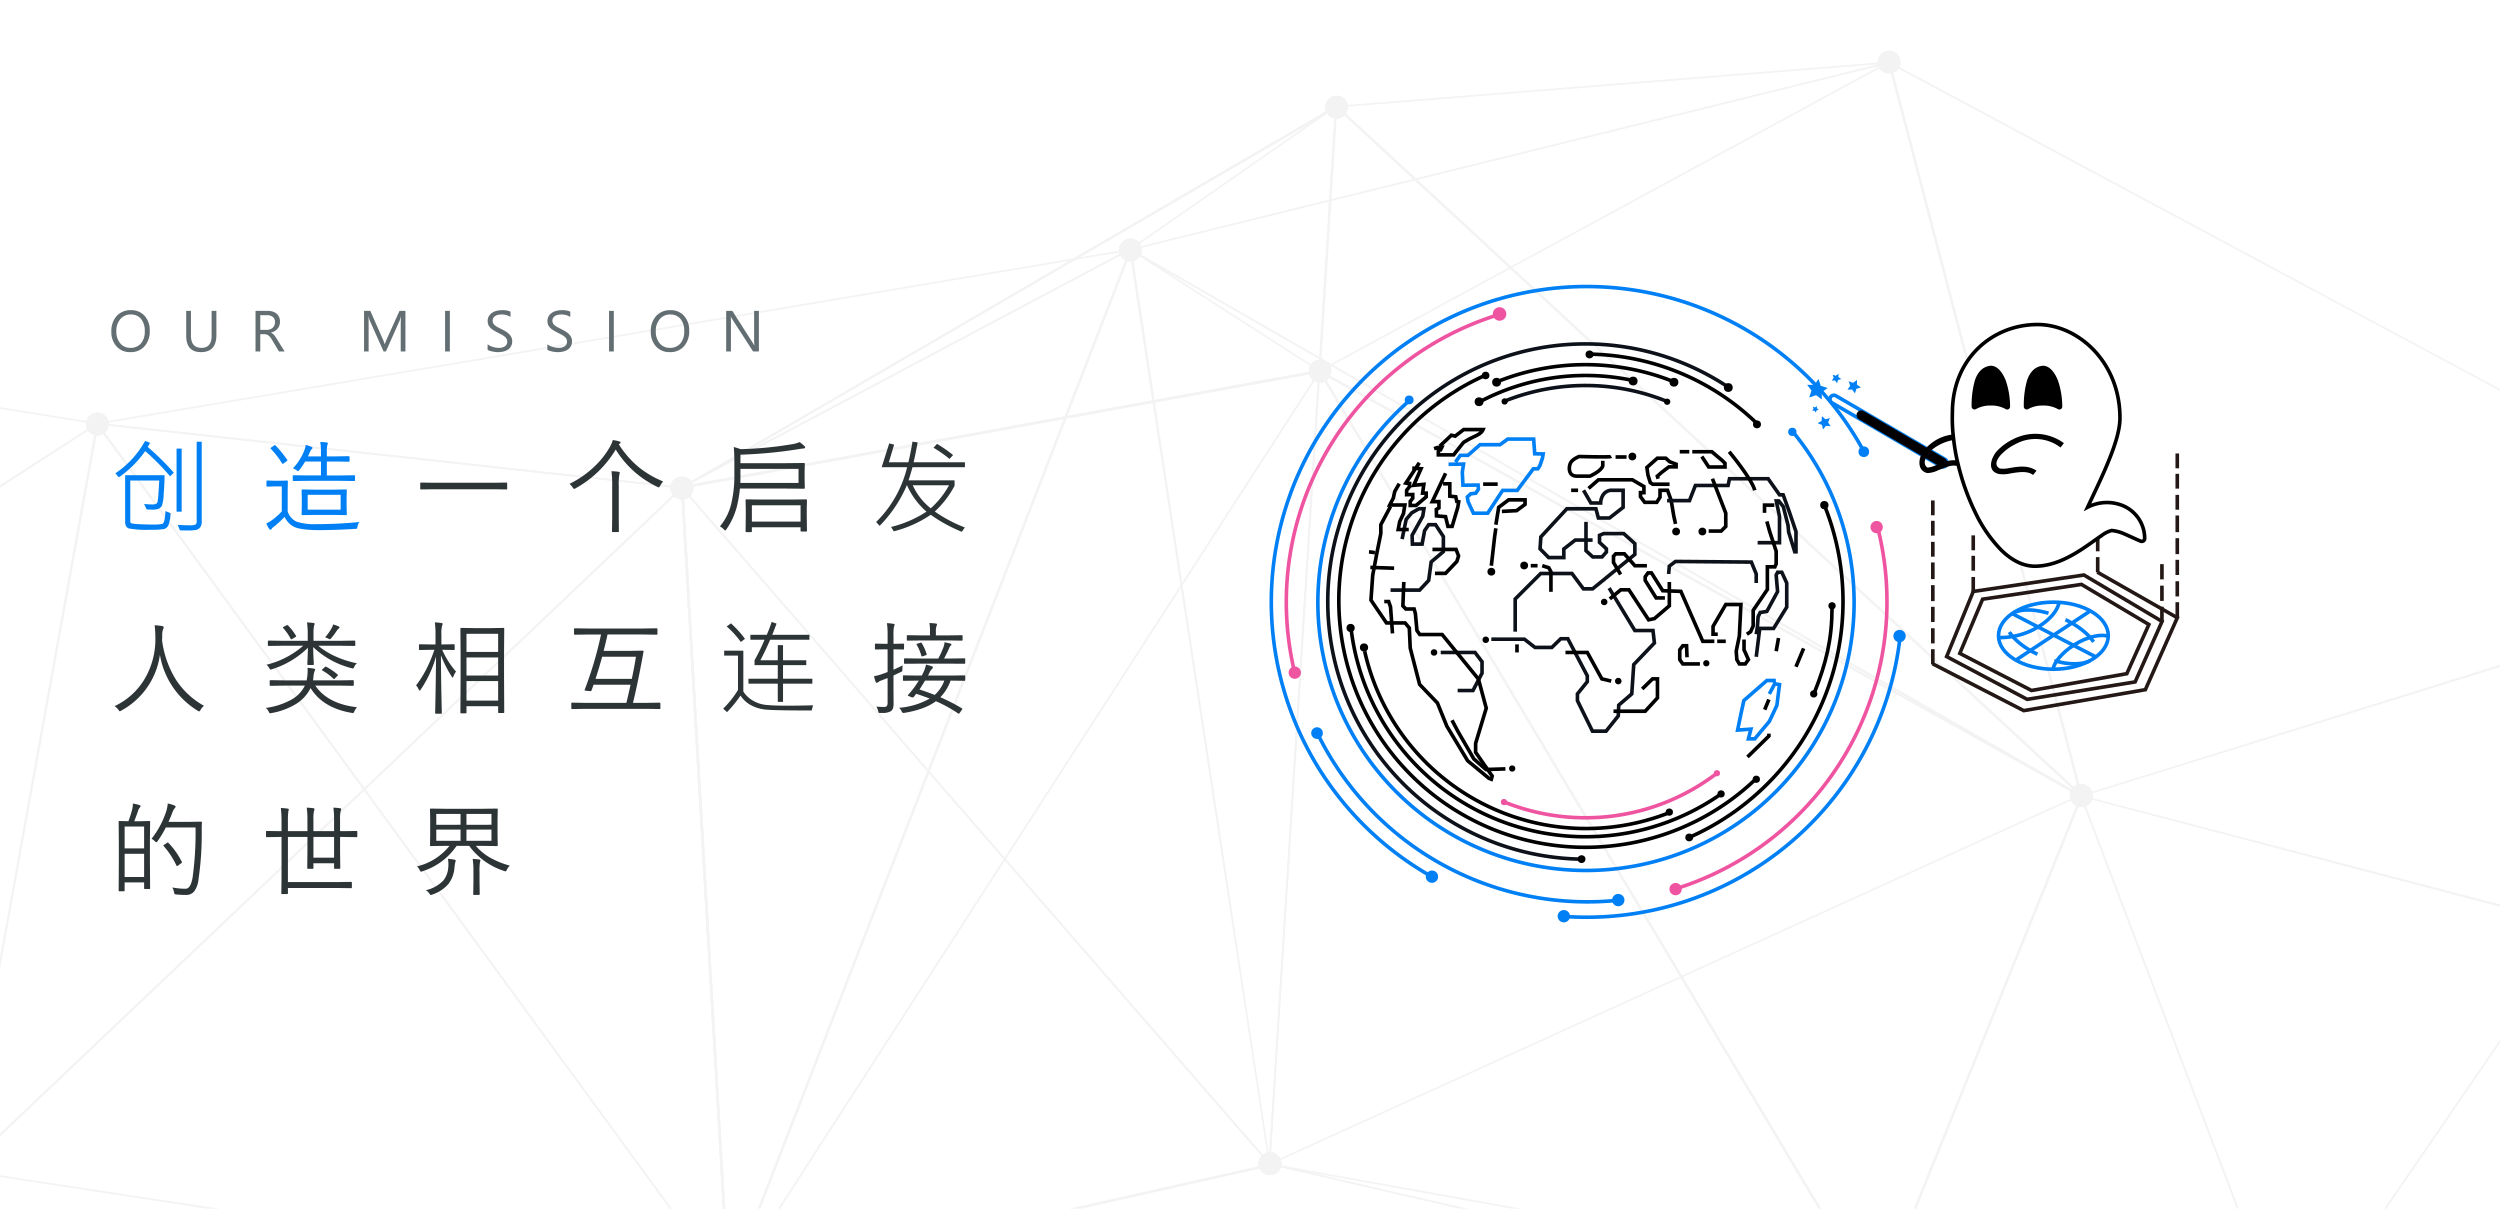 <svg xmlns="http://www.w3.org/2000/svg" xmlns:xlink="http://www.w3.org/1999/xlink" width="690" height="334" viewBox="0 0 690 334"><defs><style>.a,.l{fill:#fff;}.b{clip-path:url(#a);}.c{opacity:0.05;}.d,.e,.f,.g,.h,.k{fill:none;}.d{stroke:#231815;}.d,.e,.f,.g,.h,.k,.l{stroke-miterlimit:10;}.e,.k{stroke:#0080f4;}.f{stroke:#ef54a1;}.g,.l{stroke:#000;}.h{stroke:#0c111a;}.i{fill:#0080f4;}.j{fill:#ef54a1;}.k{stroke-dasharray:10 5;}.m{fill:#2d3436;}.n{fill:#636e72;}</style><clipPath id="a"><rect class="a" width="690" height="333.626"/></clipPath></defs><g transform="translate(9.315 -160)"><g transform="translate(-20 52)"><rect class="a" width="690" height="334" transform="translate(10.685 108)"/><g class="b" transform="translate(10.685 108)"><g class="c" transform="translate(0 14.027)"><g transform="translate(0 2.932)"><g transform="translate(188.046 85.121)"><g transform="translate(0 0)"><rect width="179.014" height="0.717" transform="translate(0 32.115) rotate(-10.335)"/></g><g transform="translate(0 0)"><rect width="179.014" height="0.717" transform="translate(0 32.115) rotate(-10.335)"/></g></g><g transform="translate(188.097 12.249)"><g transform="translate(175.949 0.139)"><rect width="73.135" height="0.478" transform="matrix(0.063, -0.998, 0.998, 0.063, 0, 72.989)"/></g><g transform="translate(0)"><path d="M62.839,164.94l-.239-.478L243.049,59.3l.478.478Z" transform="translate(-62.6 -59.3)"/></g><g transform="translate(0)"><path d="M62.839,164.94l-.239-.478L243.049,59.3l.478.478Z" transform="translate(-62.6 -59.3)"/></g></g><g transform="translate(187.982 12.195)"><g transform="translate(123.883 0)"><rect width="69.072" height="0.478" transform="translate(0 39.433) rotate(-34.814)"/></g><g transform="translate(124.037 39.594)"><rect width="0.478" height="61.902" transform="matrix(0.54, -0.841, 0.841, 0.54, 0, 0.402)"/></g><g transform="translate(0 39.393)"><rect width="140.296" height="0.478" transform="translate(0 65.799) rotate(-27.969)"/></g><g transform="translate(0 39.393)"><rect width="140.296" height="0.478" transform="translate(0 65.799) rotate(-27.969)"/></g></g><g transform="translate(0 117.411)"><path d="M-16.1,282.553,172.236,103.778,172,103.3-16.1,281.836Z" transform="translate(16.1 -103.3)"/><path d="M-16.1,282.553,172.236,103.778,172,103.3-16.1,281.836Z" transform="translate(16.1 -103.3)"/></g><g transform="translate(0 51.684)"><g transform="translate(0 48.279)"><path d="M-16.1,246.573,11.147,96H10.43L-16.1,243.227Z" transform="translate(16.1 -96)"/></g><g transform="translate(0 43.738)"><path d="M-16.1,94.1v.478l26.769,4.3.239-.478Z" transform="translate(16.1 -94.1)"/></g><g transform="translate(26.769)"><path d="M-4.661,124.318l-.239-.478L280.472,75.8v.478Z" transform="translate(4.9 -75.8)"/></g><g transform="translate(0 48.04)"><path d="M-16.1,113.825,10.908,96.378l-.239-.478L-16.1,113.108Z" transform="translate(16.1 -95.9)"/></g><g transform="translate(26.942 48.071)"><rect width="0.478" height="162.284" transform="translate(0 0.475) rotate(-83.754)"/></g><g transform="translate(26.942 48.071)"><rect width="0.478" height="162.284" transform="translate(0 0.475) rotate(-83.754)"/></g></g><g transform="translate(188.021 12.562)"><g transform="translate(123.641 39.361)"><path d="M152.78,328.289,114.3,75.9h.717l38.241,252.389Z" transform="translate(-114.3 -75.9)"/></g><g transform="translate(162.065 0)"><rect width="292.303" height="0.478" transform="translate(0 291.718) rotate(-86.406)"/></g><g transform="translate(162.13 73.051)"><rect width="219.167" height="0.478" transform="translate(0 218.729) rotate(-86.392)"/></g><g transform="translate(0 104.885)"><rect width="0.478" height="247.37" transform="matrix(0.755, -0.656, 0.656, 0.755, 0, 0.314)"/></g><g transform="translate(0 104.885)"><rect width="0.478" height="247.37" transform="matrix(0.755, -0.656, 0.656, 0.755, 0, 0.314)"/></g></g><g transform="translate(0 51.836)"><g transform="translate(200.885 252.46)"><rect width="153.202" height="0.717" transform="matrix(0.976, -0.219, 0.219, 0.976, 0, 33.49)"/></g><g transform="translate(26.53 47.888)"><path d="M169.234,334.666-5,96.378l.478-.478L169.712,334.427Z" transform="translate(5 -95.9)"/></g><g transform="translate(0 255.583)"><path d="M-16.1,182.8v.478l201,30.832v-.717Z" transform="translate(16.1 -182.8)"/></g><g transform="translate(200.768 0)"><rect width="307.121" height="0.717" transform="translate(0 286.39) rotate(-68.826)"/></g><g transform="translate(200.764 33.548)"><path d="M68.378,343.006l-.478-.239L231.14,89.9l.478.239Z" transform="translate(-67.9 -89.9)"/></g><g transform="translate(187.902 65.73)"><rect width="0.717" height="221.079" transform="matrix(0.998, -0.058, 0.058, 0.998, 0, 0.042)"/></g><g transform="translate(187.902 65.73)"><rect width="0.717" height="221.079" transform="matrix(0.998, -0.058, 0.058, 0.998, 0, 0.042)"/></g></g><g transform="translate(311.901 0)"><g transform="translate(209.368 0.059)"><path d="M426.425,174.419,202.239,54.2l-.239.478L426.425,174.9Z" transform="translate(-202 -54.2)"/></g><g transform="translate(0 0.059)"><path d="M114.639,106.3l-.239-.478L323.768,54.2l.239.478Z" transform="translate(-114.4 -54.2)"/></g><g transform="translate(56.883 0.059)"><path d="M138.2,66.867v-.478L290.685,54.2l.239.478Z" transform="translate(-138.2 -54.2)"/></g><g transform="translate(52.28)"><rect width="178.775" height="0.478" transform="matrix(0.879, -0.477, 0.477, 0.879, 0, 85.222)"/></g></g><g transform="translate(350.381 85.375)"><g transform="translate(0 218.698)"><path d="M298.042,220.6,130.5,181.878V181.4l167.542,38.48Z" transform="translate(-130.5 -181.4)"/></g><g transform="translate(13.589 0)"><rect width="0.717" height="299.951" transform="translate(0 0.368) rotate(-30.843)"/></g></g><g transform="translate(311.901 0.009)"><g transform="translate(205.735 202.679)"><rect width="151.051" height="0.717" transform="matrix(0.374, -0.927, 0.927, 0.374, 0, 140.07)"/></g><g transform="translate(209.142 0)"><rect width="0.717" height="209.368" transform="matrix(0.967, -0.253, 0.253, 0.967, 0, 0.182)"/></g><g transform="translate(262.427 149.189)"><path d="M395.566,116.6,224.2,169.9v.478l171.366-53.059Z" transform="translate(-224.2 -116.6)"/></g><g transform="translate(38.391 202.265)"><rect width="245.936" height="0.478" transform="translate(0 101.842) rotate(-24.463)"/></g><g transform="translate(0 51.675)"><path d="M376.588,227.09,114.4,76.278l.239-.478L377.066,226.612Z" transform="translate(-114.4 -75.8)"/></g><g transform="translate(56.711 12.149)"><rect width="0.717" height="280.113" transform="translate(0 0.526) rotate(-47.229)"/></g><g transform="translate(52.092 85.133)"><rect width="0.717" height="240.678" transform="translate(0 0.626) rotate(-60.849)"/></g></g><g transform="translate(574.328 202.496)"><path d="M395.566,183.594,224.2,138.9v.478l171.366,44.933Z" transform="translate(-224.2 -138.9)"/></g><g transform="translate(350.342 188.634)"><g transform="translate(281.586 129.301)"><path d="M362.066,187.2,248.3,223.768l.239.717,113.527-36.568Z" transform="translate(-248.3 -187.2)"/></g><g transform="translate(223.747 13.862)"><path d="M281.939,291.385,224.1,139.139l.478-.239,57.839,152.246Z" transform="translate(-224.1 -138.9)"/></g><g transform="translate(167.475 153.752)"><rect width="0.717" height="114.722" transform="translate(0 0.713) rotate(-83.996)"/></g><g transform="translate(281.586)"><path d="M362.066,133.1,248.3,299.208l.478.239L362.066,134.056Z" transform="translate(-248.3 -133.1)"/></g><g transform="translate(0 115.508)"><rect width="0.478" height="286.089" transform="translate(0 0.47) rotate(-79.81)"/></g></g></g><g transform="translate(23.777)"><path d="M65.3,108.247a3.1,3.1,0,1,1,2.151-3.824A3.175,3.175,0,0,1,65.3,108.247Z" transform="translate(99.98 15.442)"/><path d="M139,94.747a3.1,3.1,0,1,1,2.151-3.824A3.519,3.519,0,0,1,139,94.747Z" transform="translate(202.426 -3.324)"/><path d="M65.3,108.247a3.1,3.1,0,1,1,2.151-3.824A3.175,3.175,0,0,1,65.3,108.247Z" transform="translate(99.98 15.442)"/><path d="M139,94.747a3.1,3.1,0,1,1,2.151-3.824A3.519,3.519,0,0,1,139,94.747Z" transform="translate(202.426 -3.324)"/><path d="M139,94.747a3.1,3.1,0,1,1,2.151-3.824A3.519,3.519,0,0,1,139,94.747Z" transform="translate(202.426 -3.324)"/><path d="M140.9,64.247a3.1,3.1,0,1,1,2.151-3.824A3.175,3.175,0,0,1,140.9,64.247Z" transform="translate(205.067 -45.72)"/><path d="M65.3,108.247a3.1,3.1,0,1,1,2.151-3.824A3.175,3.175,0,0,1,65.3,108.247Z" transform="translate(99.98 15.442)"/><path d="M140.9,64.247a3.1,3.1,0,1,1,2.151-3.824A3.175,3.175,0,0,1,140.9,64.247Z" transform="translate(205.067 -45.72)"/><path d="M65.3,108.247a3.1,3.1,0,1,1,2.151-3.824A3.175,3.175,0,0,1,65.3,108.247Z" transform="translate(99.98 15.442)"/><path d="M140.9,64.247a3.1,3.1,0,1,1,2.151-3.824A3.175,3.175,0,0,1,140.9,64.247Z" transform="translate(205.067 -45.72)"/><path d="M140.9,64.247a3.1,3.1,0,1,1,2.151-3.824A3.175,3.175,0,0,1,140.9,64.247Z" transform="translate(205.067 -45.72)"/><path d="M117.1,80.747a3.1,3.1,0,1,1,2.151-3.824A3.175,3.175,0,0,1,117.1,80.747Z" transform="translate(171.984 -22.785)"/><path d="M139,94.747a3.1,3.1,0,1,1,2.151-3.824A3.519,3.519,0,0,1,139,94.747Z" transform="translate(202.426 -3.324)"/><path d="M117.1,80.747a3.1,3.1,0,1,1,2.151-3.824A3.175,3.175,0,0,1,117.1,80.747Z" transform="translate(171.984 -22.785)"/><path d="M65.3,108.247a3.1,3.1,0,1,1,2.151-3.824A3.175,3.175,0,0,1,65.3,108.247Z" transform="translate(99.98 15.442)"/><path d="M117.1,80.747a3.1,3.1,0,1,1,2.151-3.824A3.175,3.175,0,0,1,117.1,80.747Z" transform="translate(171.984 -22.785)"/><path d="M65.3,108.247a3.1,3.1,0,1,1,2.151-3.824A3.175,3.175,0,0,1,65.3,108.247Z" transform="translate(99.98 15.442)"/><path d="M117.1,80.747a3.1,3.1,0,1,1,2.151-3.824A3.175,3.175,0,0,1,117.1,80.747Z" transform="translate(171.984 -22.785)"/><path d="M65.3,108.247a3.1,3.1,0,1,1,2.151-3.824A3.175,3.175,0,0,1,65.3,108.247Z" transform="translate(99.98 15.442)"/><path d="M65.3,108.247a3.1,3.1,0,1,1,2.151-3.824A3.175,3.175,0,0,1,65.3,108.247Z" transform="translate(99.98 15.442)"/><path d="M-2.2,100.847A3.069,3.069,0,0,1-6.028,98.7a3.069,3.069,0,0,1,2.151-3.824A3.069,3.069,0,0,1-.053,97.023,3.175,3.175,0,0,1-2.2,100.847Z" transform="translate(6.151 5.155)"/><path d="M-2.2,100.847A3.069,3.069,0,0,1-6.028,98.7a3.069,3.069,0,0,1,2.151-3.824A3.069,3.069,0,0,1-.053,97.023,3.175,3.175,0,0,1-2.2,100.847Z" transform="translate(6.151 5.155)"/><path d="M117.1,80.747a3.1,3.1,0,1,1,2.151-3.824A3.175,3.175,0,0,1,117.1,80.747Z" transform="translate(171.984 -22.785)"/><path d="M-2.2,100.847A3.069,3.069,0,0,1-6.028,98.7a3.069,3.069,0,0,1,2.151-3.824A3.069,3.069,0,0,1-.053,97.023,3.175,3.175,0,0,1-2.2,100.847Z" transform="translate(6.151 5.155)"/><path d="M-2.2,100.847A3.069,3.069,0,0,1-6.028,98.7a3.069,3.069,0,0,1,2.151-3.824A3.069,3.069,0,0,1-.053,97.023,3.175,3.175,0,0,1-2.2,100.847Z" transform="translate(6.151 5.155)"/><path d="M65.3,108.247a3.1,3.1,0,1,1,2.151-3.824A3.175,3.175,0,0,1,65.3,108.247Z" transform="translate(99.98 15.442)"/><path d="M-2.2,100.847A3.069,3.069,0,0,1-6.028,98.7a3.069,3.069,0,0,1,2.151-3.824A3.069,3.069,0,0,1-.053,97.023,3.175,3.175,0,0,1-2.2,100.847Z" transform="translate(6.151 5.155)"/><path d="M65.3,108.247a3.1,3.1,0,1,1,2.151-3.824A3.175,3.175,0,0,1,65.3,108.247Z" transform="translate(99.98 15.442)"/><path d="M-2.2,100.847A3.069,3.069,0,0,1-6.028,98.7a3.069,3.069,0,0,1,2.151-3.824A3.069,3.069,0,0,1-.053,97.023,3.175,3.175,0,0,1-2.2,100.847Z" transform="translate(6.151 5.155)"/><path d="M117.1,80.747a3.1,3.1,0,1,1,2.151-3.824A3.175,3.175,0,0,1,117.1,80.747Z" transform="translate(171.984 -22.785)"/><path d="M133.2,186.247a3.1,3.1,0,1,1,2.151-3.824A3.069,3.069,0,0,1,133.2,186.247Z" transform="translate(194.364 123.865)"/><path d="M140.9,64.247a3.1,3.1,0,1,1,2.151-3.824A3.175,3.175,0,0,1,140.9,64.247Z" transform="translate(205.067 -45.72)"/><path d="M133.2,186.247a3.1,3.1,0,1,1,2.151-3.824A3.069,3.069,0,0,1,133.2,186.247Z" transform="translate(194.364 123.865)"/><path d="M139,94.747a3.1,3.1,0,1,1,2.151-3.824A3.519,3.519,0,0,1,139,94.747Z" transform="translate(202.426 -3.324)"/><path d="M133.2,186.247a3.1,3.1,0,1,1,2.151-3.824A3.069,3.069,0,0,1,133.2,186.247Z" transform="translate(194.364 123.865)"/><path d="M65.3,108.247a3.1,3.1,0,1,1,2.151-3.824A3.175,3.175,0,0,1,65.3,108.247Z" transform="translate(99.98 15.442)"/><path d="M133.2,186.247a3.1,3.1,0,1,1,2.151-3.824A3.069,3.069,0,0,1,133.2,186.247Z" transform="translate(194.364 123.865)"/><path d="M65.3,108.247a3.1,3.1,0,1,1,2.151-3.824A3.175,3.175,0,0,1,65.3,108.247Z" transform="translate(99.98 15.442)"/><path d="M133.2,186.247a3.1,3.1,0,1,1,2.151-3.824A3.069,3.069,0,0,1,133.2,186.247Z" transform="translate(194.364 123.865)"/><path d="M133.2,186.247a3.1,3.1,0,1,1,2.151-3.824A3.069,3.069,0,0,1,133.2,186.247Z" transform="translate(194.364 123.865)"/><path d="M70.7,200.547a3.1,3.1,0,1,1,2.151-3.824A3.069,3.069,0,0,1,70.7,200.547Z" transform="translate(107.486 143.743)"/><path d="M-2.2,100.847A3.069,3.069,0,0,1-6.028,98.7a3.069,3.069,0,0,1,2.151-3.824A3.069,3.069,0,0,1-.053,97.023,3.175,3.175,0,0,1-2.2,100.847Z" transform="translate(6.151 5.155)"/><path d="M70.7,200.547a3.1,3.1,0,1,1,2.151-3.824A3.069,3.069,0,0,1,70.7,200.547Z" transform="translate(107.486 143.743)"/><path d="M70.7,200.547a3.1,3.1,0,1,1,2.151-3.824A3.069,3.069,0,0,1,70.7,200.547Z" transform="translate(107.486 143.743)"/><path d="M117.1,80.747a3.1,3.1,0,1,1,2.151-3.824A3.175,3.175,0,0,1,117.1,80.747Z" transform="translate(171.984 -22.785)"/><path d="M70.7,200.547a3.1,3.1,0,1,1,2.151-3.824A3.069,3.069,0,0,1,70.7,200.547Z" transform="translate(107.486 143.743)"/><path d="M139,94.747a3.1,3.1,0,1,1,2.151-3.824A3.519,3.519,0,0,1,139,94.747Z" transform="translate(202.426 -3.324)"/><path d="M70.7,200.547a3.1,3.1,0,1,1,2.151-3.824A3.069,3.069,0,0,1,70.7,200.547Z" transform="translate(107.486 143.743)"/><path d="M65.3,108.247a3.1,3.1,0,1,1,2.151-3.824A3.175,3.175,0,0,1,65.3,108.247Z" transform="translate(99.98 15.442)"/><path d="M70.7,200.547a3.1,3.1,0,1,1,2.151-3.824A3.069,3.069,0,0,1,70.7,200.547Z" transform="translate(107.486 143.743)"/><path d="M65.3,108.247a3.1,3.1,0,1,1,2.151-3.824A3.175,3.175,0,0,1,65.3,108.247Z" transform="translate(99.98 15.442)"/><path d="M70.7,200.547a3.1,3.1,0,1,1,2.151-3.824A3.069,3.069,0,0,1,70.7,200.547Z" transform="translate(107.486 143.743)"/><path d="M204.7,59.047a3.1,3.1,0,1,1,2.151-3.824A3.069,3.069,0,0,1,204.7,59.047Z" transform="translate(293.752 -52.949)"/><path d="M117.1,80.747a3.1,3.1,0,1,1,2.151-3.824A3.175,3.175,0,0,1,117.1,80.747Z" transform="translate(171.984 -22.785)"/><path d="M204.7,59.047a3.1,3.1,0,1,1,2.151-3.824A3.069,3.069,0,0,1,204.7,59.047Z" transform="translate(293.752 -52.949)"/><path d="M140.9,64.247a3.1,3.1,0,1,1,2.151-3.824A3.175,3.175,0,0,1,140.9,64.247Z" transform="translate(205.067 -45.72)"/><path d="M204.7,59.047a3.1,3.1,0,1,1,2.151-3.824A3.069,3.069,0,0,1,204.7,59.047Z" transform="translate(293.752 -52.949)"/><path d="M139,94.747a3.1,3.1,0,1,1,2.151-3.824A3.519,3.519,0,0,1,139,94.747Z" transform="translate(202.426 -3.324)"/><path d="M204.7,59.047a3.1,3.1,0,1,1,2.151-3.824A3.069,3.069,0,0,1,204.7,59.047Z" transform="translate(293.752 -52.949)"/><path d="M133.2,186.247a3.1,3.1,0,1,1,2.151-3.824A3.069,3.069,0,0,1,133.2,186.247Z" transform="translate(194.364 123.865)"/><path d="M203.3,202.447a3.1,3.1,0,1,1,2.151-3.824A3.069,3.069,0,0,1,203.3,202.447Z" transform="translate(291.806 146.384)"/><path d="M139,94.747a3.1,3.1,0,1,1,2.151-3.824A3.519,3.519,0,0,1,139,94.747Z" transform="translate(202.426 -3.324)"/><path d="M203.3,202.447a3.1,3.1,0,1,1,2.151-3.824A3.069,3.069,0,0,1,203.3,202.447Z" transform="translate(291.806 146.384)"/><path d="M203.3,202.447a3.1,3.1,0,1,1,2.151-3.824A3.069,3.069,0,0,1,203.3,202.447Z" transform="translate(291.806 146.384)"/><path d="M226.9,143.747a3.1,3.1,0,1,1,2.151-3.824A3.069,3.069,0,0,1,226.9,143.747Z" transform="translate(324.611 64.788)"/><path d="M204.7,59.047a3.1,3.1,0,1,1,2.151-3.824A3.069,3.069,0,0,1,204.7,59.047Z" transform="translate(293.752 -52.949)"/><path d="M226.9,143.747a3.1,3.1,0,1,1,2.151-3.824A3.069,3.069,0,0,1,226.9,143.747Z" transform="translate(324.611 64.788)"/><path d="M226.9,143.747a3.1,3.1,0,1,1,2.151-3.824A3.069,3.069,0,0,1,226.9,143.747Z" transform="translate(324.611 64.788)"/><path d="M133.2,186.247a3.1,3.1,0,1,1,2.151-3.824A3.069,3.069,0,0,1,133.2,186.247Z" transform="translate(194.364 123.865)"/><path d="M226.9,143.747a3.1,3.1,0,1,1,2.151-3.824A3.069,3.069,0,0,1,226.9,143.747Z" transform="translate(324.611 64.788)"/><path d="M117.1,80.747a3.1,3.1,0,1,1,2.151-3.824A3.175,3.175,0,0,1,117.1,80.747Z" transform="translate(171.984 -22.785)"/><path d="M226.9,143.747a3.1,3.1,0,1,1,2.151-3.824A3.069,3.069,0,0,1,226.9,143.747Z" transform="translate(324.611 64.788)"/><path d="M140.9,64.247a3.1,3.1,0,1,1,2.151-3.824A3.175,3.175,0,0,1,140.9,64.247Z" transform="translate(205.067 -45.72)"/><path d="M226.9,143.747a3.1,3.1,0,1,1,2.151-3.824A3.069,3.069,0,0,1,226.9,143.747Z" transform="translate(324.611 64.788)"/><path d="M139,94.747a3.1,3.1,0,1,1,2.151-3.824A3.519,3.519,0,0,1,139,94.747Z" transform="translate(202.426 -3.324)"/><path d="M226.9,143.747a3.1,3.1,0,1,1,2.151-3.824A3.069,3.069,0,0,1,226.9,143.747Z" transform="translate(324.611 64.788)"/><path d="M226.9,143.747a3.1,3.1,0,1,1,2.151-3.824A3.069,3.069,0,0,1,226.9,143.747Z" transform="translate(324.611 64.788)"/><path d="M251,207.447a3.1,3.1,0,1,1,2.151-3.824A3.069,3.069,0,0,1,251,207.447Z" transform="translate(358.111 153.334)"/><path d="M226.9,143.747a3.1,3.1,0,1,1,2.151-3.824A3.069,3.069,0,0,1,226.9,143.747Z" transform="translate(324.611 64.788)"/><path d="M251,207.447a3.1,3.1,0,1,1,2.151-3.824A3.069,3.069,0,0,1,251,207.447Z" transform="translate(358.111 153.334)"/><path d="M203.3,202.447a3.1,3.1,0,1,1,2.151-3.824A3.069,3.069,0,0,1,203.3,202.447Z" transform="translate(291.806 146.384)"/><path d="M251,207.447a3.1,3.1,0,1,1,2.151-3.824A3.069,3.069,0,0,1,251,207.447Z" transform="translate(358.111 153.334)"/><path d="M251,207.447a3.1,3.1,0,1,1,2.151-3.824A3.069,3.069,0,0,1,251,207.447Z" transform="translate(358.111 153.334)"/><path d="M133.2,186.247a3.1,3.1,0,1,1,2.151-3.824A3.069,3.069,0,0,1,133.2,186.247Z" transform="translate(194.364 123.865)"/><path d="M251,207.447a3.1,3.1,0,1,1,2.151-3.824A3.069,3.069,0,0,1,251,207.447Z" transform="translate(358.111 153.334)"/></g></g></g><g transform="translate(361.564 187.085)"><path class="d" d="M1219.81,497.625l-7.345,17.971,22.221,11.8,29.8-4.808,7.431-16.684-21.565-12.823Z" transform="translate(-1026.071 -413.465)"/><path class="d" d="M1231.227,506.062l-6.3,14.95,19.794,10.243,26.3-4.637,6.091-13.565L1258.5,501.979Z" transform="translate(-1034.903 -419.767)"/><path class="e" d="M736.011,264.663A87.045,87.045,0,1,0,616.016,382.087" transform="translate(-572.865 -219.874)"/><path class="e" d="M849.9,631.792q3.121.223,6.3.224a87.05,87.05,0,0,0,86.361-76.155" transform="translate(-769.168 -457.947)"/><path class="f" d="M952.375,549.574a83.009,83.009,0,0,0,56.916-99.419" transform="translate(-841.777 -383.046)"/><path class="f" d="M645.7,246.488a83.013,83.013,0,0,0-56.591,97.565" transform="translate(-582.942 -238.732)"/><path class="e" d="M641.863,328.983a74,74,0,1,0,106.2,8.3" transform="translate(-604.108 -297.186)"/><path class="g" d="M970.083,519.461a71.188,71.188,0,0,0,37.056-91.1" transform="translate(-854.325 -367.603)"/><path class="g" d="M970.083,740.967" transform="translate(-854.325 -589.109)"/><path class="h" d="M736.192,285.715a71.108,71.108,0,1,0-40.384,130.717" transform="translate(-610.759 -258.399)"/><path class="g" d="M677.167,304.111a68.069,68.069,0,1,0,74.479,111.651" transform="translate(-618.212 -279.563)"/><path class="g" d="M921.819,302.816a67.82,67.82,0,0,0-45.265-18.865" transform="translate(-788.052 -265.278)"/><path class="g" d="M1087.353,547.234c3.121-7.808,4.829-14.451,4.829-23.372" transform="translate(-937.42 -435.273)"/><path class="g" d="M998.837,700.413" transform="translate(-874.699 -560.373)"/><path class="g" d="M648.629,545.667a65.16,65.16,0,0,0,102.058,45.1" transform="translate(-626.55 -450.724)"/><path class="g" d="M836.636,298.39a65.4,65.4,0,0,0-47.6-.068" transform="translate(-726.038 -272.307)"/><path class="g" d="M661.284,565.223a62.584,62.584,0,0,0,84.087,44.566" transform="translate(-635.517 -464.581)"/><path class="g" d="M812.748,305.346a62.42,62.42,0,0,0-41.2,5.83" transform="translate(-713.645 -279.563)"/><path class="f" d="M794.583,688.878a59.743,59.743,0,0,0,58.376-8.069" transform="translate(-729.969 -546.482)"/><path class="h" d="M839.586,318.018a59.873,59.873,0,0,0-44.492-.24" transform="translate(-730.332 -286.294)"/><path class="e" d="M617.735,645.42a82.915,82.915,0,0,0,79.944,45.607q.715-.05,1.426-.112" transform="translate(-604.659 -521.407)"/><g transform="translate(4.774 5.702)"><circle class="i" cx="1.468" cy="1.468" r="1.468" transform="translate(157.293 38.42)"/><circle cx="1.224" cy="1.224" r="1.224" transform="translate(120.131 20.946)"/><circle cx="1.098" cy="1.098" r="1.098" transform="translate(128.174 31.239)"/><circle cx="1.098" cy="1.098" r="1.098" transform="translate(81.958 11.938)"/><circle cx="1.224" cy="1.224" r="1.224" transform="translate(105.136 19.488)"/><circle cx="1.224" cy="1.224" r="1.224" transform="translate(93.869 19.157)"/><circle cx="0.865" cy="0.865" r="0.865" transform="translate(103.615 25.229)"/><circle cx="0.865" cy="0.865" r="0.865" transform="translate(58.759 25.157)"/><circle class="j" cx="0.865" cy="0.865" r="0.865" transform="translate(58.576 135.715)"/><circle cx="0.865" cy="0.865" r="0.865" transform="translate(60.843 126.455)"/><circle class="j" cx="0.865" cy="0.865" r="0.865" transform="translate(117.35 127.759)"/><circle cx="1.224" cy="1.224" r="1.224" transform="translate(51.344 24.871)"/><circle cx="1.224" cy="1.224" r="1.224" transform="translate(56.18 19.488)"/><circle cx="1.05" cy="1.05" r="1.05" transform="translate(53.331 17.797)"/><circle class="i" cx="1.224" cy="1.224" r="1.224" transform="translate(32.046 24.367)"/><circle class="i" cx="1.148" cy="1.148" r="1.148" transform="translate(137.885 33.261)"/><circle cx="1.148" cy="1.148" r="1.148" transform="translate(146.719 53.478)"/><circle cx="1.004" cy="1.004" r="1.004" transform="translate(148.984 81.411)"/><circle cx="1.004" cy="1.004" r="1.004" transform="translate(143.932 105.728)"/><circle cx="1.004" cy="1.004" r="1.004" transform="translate(128.088 129.285)"/><circle cx="1.079" cy="1.079" r="1.079" transform="translate(79.778 151.252)"/><circle class="j" cx="1.87" cy="1.87" r="1.87" transform="translate(56.353)"/><circle class="j" cx="1.705" cy="1.705" r="1.705" transform="translate(160.595 58.991)"/><circle class="i" cx="1.705" cy="1.705" r="1.705" transform="translate(166.916 89.05)"/><circle class="i" cx="1.705" cy="1.705" r="1.705" transform="translate(74.256 166.381)"/><circle class="i" cx="1.705" cy="1.705" r="1.705" transform="translate(37.862 155.472)"/><circle class="j" cx="1.705" cy="1.705" r="1.705" transform="translate(0 99.159)"/><circle cx="1.133" cy="1.133" r="1.133" transform="translate(15.981 87.398)"/><circle cx="1.133" cy="1.133" r="1.133" transform="translate(19.683 92.787)"/><circle class="i" cx="1.612" cy="1.612" r="1.612" transform="translate(6.236 115.935)"/><circle cx="1.079" cy="1.079" r="1.079" transform="translate(54.877 71.928)"/><circle cx="1.079" cy="1.079" r="1.079" transform="translate(63.943 70.212)"/><circle cx="0.867" cy="0.867" r="0.867" transform="translate(114.418 97.405)"/><circle cx="1.079" cy="1.079" r="1.079" transform="translate(93.796 40.132)"/><circle cx="1.079" cy="1.079" r="1.079" transform="translate(105.874 60.833)"/><circle cx="0.898" cy="0.898" r="0.898" transform="translate(86.206 80.457)"/><circle cx="0.898" cy="0.898" r="0.898" transform="translate(90.092 102.299)"/><circle cx="0.898" cy="0.898" r="0.898" transform="translate(53.52 90.894)"/><circle cx="0.898" cy="0.898" r="0.898" transform="translate(39.241 94.391)"/><circle cx="1.079" cy="1.079" r="1.079" transform="translate(113.126 60.833)"/><circle cx="1.004" cy="1.004" r="1.004" transform="translate(118.36 133.333)"/><circle cx="1.004" cy="1.004" r="1.004" transform="translate(104.077 138.351)"/><circle cx="1.079" cy="1.079" r="1.079" transform="translate(109.492 145.271)"/><circle class="i" cx="1.705" cy="1.705" r="1.705" transform="translate(89.288 161.931)"/><circle class="j" cx="1.705" cy="1.705" r="1.705" transform="translate(105.104 158.9)"/></g><g transform="translate(26.959 39.47)"><path class="g" d="M727.02,360.592l.928-.324,1.194-.035-.341.682h-.6V362.3h4.23s2.418-3.108,2.763-3.454a19.512,19.512,0,0,1,2.374-1.327c.68-.389,2.461-.939,2.979-2.2H735.2l-2.364,1.813-1.036-.259-2.331,2.2-.518.486-.324.324" transform="translate(-709.055 -355.314)"/><path class="e" d="M742.641,370.683l1.338-1.856h2.115l3.324-2.936h5.526l2.115-1.554h7.167l.3,4.058,2.331.043-.216,1.209-.734,2.115-.518.777h-1.252l-4.447,5.958h-4.015l-4.144,6.3h-3.929l-1.468-3.152-.216-1.338.95-.863,1.382-.175.734-1.077-.086-1.166-4.188.043-.173-3.626.345-2.2-4.145.043" transform="translate(-718.778 -361.707)"/><path class="g" d="M729,396.78l-3.67,7.814h1.835v1.727l-.712.432.043,1.77,2.5.216.648,2.677h1.166l1.554-5.224.259-1.554-.518-.086-.3-1.3-1.641-.173v-3.411h-1.856" transform="translate(-707.861 -384.696)"/><path class="g" d="M866.674,380.855c-.388.237-8.872,0-8.872,0s-2.051.755-2.482,2.029-.41,3.389,1.878,3.389h3.6s3.13-1.381,3.54-2.828v-1.4" transform="translate(-799.811 -373.412)"/><path class="h" d="M839.406,412.853l2.029,3.5h2.676s0-3.022,2.677-3.5h3.54v4.706l-3.756,2.935h-3.065l-.691-2.547H834.8l-7.179,7.771L827.4,429l2.375,2.418h4.188v-2.374l3.151-2.461h4.792" transform="translate(-780.185 -396.085)"/><path class="g" d="M873.328,405.3l2.72-2.374h9.368l3.195,1.856v1.684h-.95v1.122l1.166,1.554h3.324l.907-1.425v-1.9h2.072l.993,2.763.734,4.36.475,2.159" transform="translate(-812.726 -389.052)"/><path class="h" d="M823.39,442.778v7.944l1.874,1.727h2.547l1.209-1.338V450.2l-1.9-1.77v-1.943l1.122-.475h5.569l3.065,2.763v2.979l-11.656,9.5h-2.547l-3.152-4.231h-8.634l-7.037,7.037v9.023" transform="translate(-763.495 -417.289)"/><path class="h" d="M947.7,407.935h6.174l1.641-4.188h9.023l.389-1.856h10.663l3.138,4.447h1.007l1.641,4.533,1.9,5.612v5.569h-.345l-1.684-5.44-.173-1.9-1.3-5.108-1.252-1.584h-.691l.893,4.274v7.253h-6.031" transform="translate(-865.421 -388.317)"/><path class="h" d="M813.767,505.442l7.1,11.722h5.008l.388,3.431-5.7,5.958-.55,8.1-3.594,3.1-.13,2.979-3.367,4.209h-3.756l-4.145-8.419v-1.87l2.72-3.375v-1.619l-5.375-10.232h-1.943l-2.461,2.4H793.3l-2.914-2.267h-9.131" transform="translate(-747.487 -461.691)"/><path class="g" d="M893.476,504.327l3.022-2.5h2.245l5.44,8.289,1.6-.345,4.118-3.522v-6.581" transform="translate(-827.002 -457.598)"/><path class="g" d="M932.4,497.98h-2.418l-3.022-4.834v-.994l.777-1.079h.95l3.108,4.922,5.008.173,6.044,13.787h3.195" transform="translate(-850.725 -451.509)"/><path class="g" d="M992.545,529.2h-1.3v-2.159L994.755,521h4.179l-.432,8.7-.863,4.185.173,2.33.691,1.187h1.641l.863-1.187-.691-1.576-.518-1.121v-2.85" transform="translate(-896.282 -472.713)"/><path class="h" d="M949.177,483.712l.189-2.159,1.71-1.3,20.938.173,1.338,3.281v2.5" transform="translate(-866.471 -443.847)"/><path class="h" d="M685.781,452.783h8.03l2.5-2.676.691-5.1,3.367-2.849v-4.145l-2.159-3.281h-1.9l-1.122,1.641-.691,3.713h-2.677l-.086-2.418,2.936-5.267.345-2.072h-1.381l-1.986,1.122L690.1,433.27l-1.122,5.44" transform="translate(-679.834 -408.472)"/><path class="g" d="M787.216,425.085l4.058-.216,2.331-1.727V421.89h-4.533l-2.741,2.072-.777,4.792" transform="translate(-750.531 -402.488)"/><path class="g" d="M904.876,594.223l2.849-2.785h1.36v5.245l-3.389,3.691h-8.744" transform="translate(-829.465 -522.627)"/><path class="g" d="M965.264,565.114h-4.727l-.842-1.187v-2.7l.842-1.124h1.036l.129,3.173" transform="translate(-873.924 -500.425)"/><path class="h" d="M1032.137,513.814l.971-7.836h3.821l3.626-5.886v-6.634l-1.36-2.979h-1.166l-.389.8.389,4.533-2.959,5.468-1.833.3-.583,1.166-.194,2.785-.324,2.051" transform="translate(-925.254 -451.089)"/><path class="g" d="M1023.248,473.461l1.036-.691.712-1.587v-4.306l3.918-5.763v-6.249h2.072l.356-.81v-3.5l-1.781-5.407-.79-2.817" transform="translate(-918.956 -416.974)"/><line class="g" x2="2.633" transform="translate(85.772 6.119)"/><path class="g" d="M782.51,448.852l-.324,2.159-.928,8.159" transform="translate(-747.487 -421.593)"/><path class="g" d="M725.483,468.851H732l.691,1.813-.475,1.511-3.13,3.281h-2.914" transform="translate(-707.966 -435.764)"/><path class="g" d="M679.855,518.2h1.209l.518,1.463.546,7.339" transform="translate(-675.635 -470.732)"/><line class="g" x2="6.562" y2="0.216" transform="translate(0.378 38.052)"/><path class="g" d="M704.011,386.78l-3.713,5.612.216.043.82.043-.043.928-.777.971v1.209l1.684-.043v1.015l-.691.885v1.122h1.6l2.806-2.374v-1.036h-.993l.345-2.418-2.806.259,2.029-4.576-2.418-.173" transform="translate(-690.121 -377.61)"/><path class="g" d="M931.694,388.114l-.227-.712,1.263-1.1,1.91-1.457h2.008V384.1l-1.781-.68-1.068-.971h-2.331l-2.882,2.558.292,2.1.648,2.072.648.453h4.663" transform="translate(-851.88 -374.54)"/><path class="g" d="M1006.508,376.312s6.265,7.5,7.061,10.649" transform="translate(-907.094 -370.193)"/><path class="g" d="M988.138,401.891l3.679,9.5v3.67l-1.278,1.278H987.1" transform="translate(-893.343 -388.317)"/><path class="g" d="M1042.708,426.886h-2.72v2.127" transform="translate(-930.817 -406.028)"/><path class="e" d="M1023.272,596.693l1.468-2.792,1.325.216-.72,5.742-2.072,4.4-4.034,4.835h-1.751l.691-2.677-3.67.259.863-4.231.863-3.929,6.344-5.526h1.988l.043.561" transform="translate(-912.763 -523.729)"/><path class="g" d="M1029.755,643.316v.661l-5.915,5.785" transform="translate(-919.376 -559.386)"/><line class="g" x2="4.015" transform="translate(31.505 15.063)"/><line class="g" x2="1.91" transform="translate(55.8 16.768)"/><line class="g" x2="3.033" transform="translate(68.06 7.573)"/><path class="g" d="M971.547,376.312h5.4l2.849,2.4.777.777v1.036h-4.49l-1.9-2.893" transform="translate(-882.321 -370.193)"/><path class="h" d="M733.334,566.423h9.455l1.943,2.563v3.152l-2.5,4.792H738" transform="translate(-713.529 -504.901)"/><path class="g" d="M744,630.622l1.6,3.022,4.447,7.685,3.324,2.892,5.372-.173" transform="translate(-721.087 -550.391)"/><path class="g" d="M672.659,428.112l-2.677,5.051v2.418l-1.122,5.569-1.122,6-.475,6.821,4.274,6.3h5.137l1.166,1.385.259,5.565,2.59,10.016,4.922,5.137,2.59,6.389,5.742,9.541,5.915,4.878.626.23.237-.878-4.576-6.562v-2.461l2.936-9.714-2.159-8.03-10.016-12.3h-6.174l-.777-1.1-.432-4.685-.345-1.252H676.89l-.82-.863.259-6.605" transform="translate(-666.712 -406.897)"/><path class="g" d="M667.026,471.448a9.832,9.832,0,0,0-1.651-.227" transform="translate(-665.374 -437.443)"/><path class="g" d="M690.285,419.217h-2.914l.421-2.2,1.036-2.2.389-2.364H685.04l.971-1.878.421-1.88,1.23-2.134" transform="translate(-679.309 -391.624)"/><path class="g" d="M851.477,566.423H857.5l4.015,7.29,2.59.618" transform="translate(-797.243 -504.901)"/><line class="g" y2="2.229" transform="translate(40.852 59.292)"/><line class="g" x2="2.357" transform="translate(96.116 58.444)"/><line class="g" x1="0.648" y2="3.628" transform="translate(112.387 57.544)"/><line class="g" x1="1.166" y2="2.806" transform="translate(109.214 74.511)"/><line class="g" x2="1.878" transform="translate(44.65 37.577)"/><line class="g" x1="2.115" y2="5.069" transform="translate(117.848 60.407)"/><path class="g" d="M831.875,491.467V485.92l-.583-1.079-1.813-.583" transform="translate(-781.655 -446.681)"/><path class="g" d="M898.918,478.7l-1.966-3.3v-1.748l.606-.648h2.4l2.893,3.281h3.324" transform="translate(-829.465 -438.703)"/></g><g transform="translate(147.887 24.071)"><rect class="e" width="37.119" height="2.221" rx="1.111" transform="matrix(0.864, 0.503, -0.503, 0.864, 6.991, 5.525)"/><rect width="28.596" height="2.62" rx="1.31" transform="matrix(0.864, 0.503, -0.503, 0.864, 14.457, 9.641)"/><path class="i" d="M1084.4,313.068l-1.608-1.19-1.892.649.635-1.9-1.2-1.6,2,.018,1.149-1.637.6,1.908,1.912.587-1.629,1.161Z" transform="translate(-1080.331 -305.973)"/><path class="i" d="M1120.565,312.044l-.765-1.07-1.315.024.781-1.058-.429-1.243,1.248.416,1.05-.792-.01,1.315,1.078.754-1.254.4Z" transform="translate(-1107.366 -306.616)"/><path class="i" d="M1105.089,305.087l-.537-.751-.924.017.549-.743-.3-.873.876.292.737-.556-.007.924.757.529-.881.279Z" transform="translate(-1096.839 -302.471)"/><path class="i" d="M1086.139,334.861l-.374-.522-.642.012.381-.517-.209-.607.609.2.513-.387,0,.642.526.368-.612.194Z" transform="translate(-1083.727 -324.133)"/><path class="i" d="M1091.787,346.328l-.287-1.246-1.189-.47,1.1-.658.08-1.276.964.839,1.238-.319-.5,1.176.685,1.079-1.273-.112Z" transform="translate(-1087.403 -330.962)"/></g><path d="M1197.1,367.129c-2.057-.286-4.009.577-5.78,1.3a7.425,7.425,0,0,1-2.392.688c-1.077-.667-.831-2.038-.356-2.937a8.22,8.22,0,0,1,1.918-2.25,13.07,13.07,0,0,1,5.662-2.44l-.166-1.516a11.7,11.7,0,0,0-6.467,2.8,9.543,9.543,0,0,0-2.274,2.676c-.928,2.063-.855,4.54,1.611,5.189a7.442,7.442,0,0,0,3.056-.806c1.749-.648,3.931-1.81,5.614-.971Z" transform="translate(-1007.814 -319.147)"/><path class="d" d="M1199.093,515.664l25.176,12.942,33.566-5.785,8.816-19.853-22.065-12.578" transform="translate(-1016.597 -411.555)"/><g transform="translate(182.579 59.042)"><line class="d" y2="4.092" transform="translate(0)"/><line class="d" y2="4.092" transform="translate(0 5.61)"/><line class="d" y2="4.092" transform="translate(0 11.426)"/><line class="d" y2="4.602" transform="translate(0 17.109)"/><line class="d" y2="4.408" transform="translate(0 23.374)"/><line class="d" y2="4.189" transform="translate(0 29.349)"/><line class="d" y2="4.189" transform="translate(0 35.262)"/><line class="d" y2="4.189" transform="translate(0 41.048)"/></g><g transform="translate(250.053 46.075)"><line class="d" y2="4.092"/><line class="d" y2="4.092" transform="translate(0 5.61)"/><line class="d" y2="4.092" transform="translate(0 11.426)"/><line class="d" y2="4.602" transform="translate(0 17.109)"/><line class="d" y2="4.408" transform="translate(0 23.374)"/><line class="d" y2="4.189" transform="translate(0 29.349)"/><line class="d" y2="4.189" transform="translate(0 35.262)"/><line class="d" y2="4.189" transform="translate(0 41.048)"/></g><g transform="translate(228.086 62.924)"><line class="d" y2="4.209" transform="translate(0)"/><line class="d" y2="4.209" transform="translate(0 5.942)"/><line class="d" y2="4.209" transform="translate(0 11.756)"/></g><g transform="translate(245.813 76.615)"><line class="d" y2="4.209"/><line class="d" y2="4.209" transform="translate(0 5.942)"/><line class="d" y2="4.209" transform="translate(0 11.756)"/></g><g transform="translate(193.736 68.678)"><line class="d" y2="4.112" transform="translate(0)"/><line class="d" y2="4.112" transform="translate(0 5.637)"/><line class="d" y2="4.112" transform="translate(0 11.482)"/></g><ellipse class="e" cx="15.151" cy="9.257" rx="15.151" ry="9.257" transform="translate(200.705 87.108)"/><line class="e" x1="20.569" y2="13.594" transform="translate(205.482 89.518)"/><path class="e" d="M1328.531,550.6c-1.791-.835-5.785-.083-9.555,2.324-3.313,2.115-5.452,4.76-5.789,6.685" transform="translate(-1097.441 -453.988)"/><path class="e" d="M1261.576,528.11a20.5,20.5,0,0,0,8.99-1.886c4.7-2.248,7.506-5.525,7.745-8.074" transform="translate(-1060.871 -431.226)"/><line class="e" x2="23.111" y2="11.97" transform="translate(204.47 90.259)"/><g transform="translate(202.669 89.263)"><path class="k" d="M1275.454,527.073c2.5-1.546,7.909-1.1,13.472,1.348,6.8,2.986,10.4,7.482,9.8,10.375" transform="translate(-1273.373 -526.175)"/><path class="k" d="M1291.56,546.22c-2.768,1.385-7.909,1.1-13.472-1.347-6.8-2.986-10.3-7.321-9.709-10.214" transform="translate(-1268.314 -532.186)"/></g><path class="l" d="M1219.568,295.078a64.283,64.283,0,0,0,4.5,12.459,38.328,38.328,0,0,0,7.319,10.637c2.778,2.692,5.9,4.382,9.191,4.382,5.18,0,9.833-2.577,13.573-5.07,1.871-1.246,3.52-2.481,4.856-3.387a8.074,8.074,0,0,1,2.8-1.4,11.3,11.3,0,0,1,3.767,1.066c1.454.619,2.975,1.371,4.287,1.9a.8.8,0,0,0,1.042-.687,9.791,9.791,0,0,0-6.277-9.239,11.616,11.616,0,0,0-9.475.545c1.721-3.685,3.664-7.658,5.353-11.678,2-4.771,3.577-9.346,3.577-12.981,0-15.539-11.659-25.772-22.74-25.772-12.494,0-23.474,9.462-23.5,24.209a.217.217,0,0,1,0,.024v.023a44.54,44.54,0,0,0,.19,6.088l.166,1.516c.228,1.855.529,3.747.948,5.637Z" transform="translate(-1029.855 -245.367)"/><path d="M1286.428,298.989c.658-2.028,1.953-3.9,4.43-4.122,2.026.039,3.383,2.2,4.122,4.1a22.339,22.339,0,0,1,1.185,7.272.8.8,0,0,1-1.185.616,7.935,7.935,0,0,0-4.122-.995,8.03,8.03,0,0,0-4.145.995.8.8,0,0,1-1.161-.616A25.059,25.059,0,0,1,1286.428,298.989Z" transform="translate(-1077.859 -273.012)"/><path d="M1237.292,306.853a.8.8,0,0,1-1.161-.616,25.072,25.072,0,0,1,.876-7.249c.658-2.028,1.953-3.9,4.43-4.122,2.025.039,3.382,2.2,4.122,4.1a22.358,22.358,0,0,1,1.184,7.272.8.8,0,0,1-1.184.616,7.938,7.938,0,0,0-4.122-.995A8.025,8.025,0,0,0,1237.292,306.853Z" transform="translate(-1042.841 -273.012)"/><path d="M1273.676,363.137a11.41,11.41,0,0,0-12.365-.971,13.751,13.751,0,0,0-4.193,3.1c-.983,1.146-1.876,2.8-.189,3.672a7.989,7.989,0,0,0,2.677-.143c2.513-.42,5.076-.854,7.438.735l-.948,1.184c-1.616-1.25-4.158-.742-6.23-.426a8.511,8.511,0,0,1-3.292.142c-3.3-.859-2.049-4.385-.592-6.159a15.1,15.1,0,0,1,4.666-3.458,13.357,13.357,0,0,1,13.952,1.114Z" transform="translate(-1055.845 -318.708)"/></g></g><path class="m" d="M109.977-10.131a.193.193,0,0,1-.219.219l-3.705-.055H89.906L86.2-9.912a.193.193,0,0,1-.219-.219v-1.463a.193.193,0,0,1,.219-.219l3.705.055h16.146l3.705-.055a.193.193,0,0,1,.219.219Zm43.039-2a7.271,7.271,0,0,0-.807,1.2q-.246.451-.4.451a1.018,1.018,0,0,1-.41-.164,27.081,27.081,0,0,1-11.457-10.281A29.645,29.645,0,0,1,128.885-10.24a1.1,1.1,0,0,1-.424.164q-.178,0-.424-.4a4.1,4.1,0,0,0-.861-.984,26.963,26.963,0,0,0,7.014-4.908,22.8,22.8,0,0,0,4.211-5.414,7.6,7.6,0,0,0,.725-1.764,10.654,10.654,0,0,1,1.736.355q.424.123.424.342,0,.15-.219.3a.63.63,0,0,0-.26.205,26.64,26.64,0,0,0,5.633,6.4A26.854,26.854,0,0,0,153.016-12.127Zm-11.963-2.406a1.5,1.5,0,0,1-.109.479,16.261,16.261,0,0,0-.164,3.172v8.654l.027,3.883q0,.205-.191.205h-1.49q-.219,0-.219-.205l.055-3.883v-8.654a29.486,29.486,0,0,0-.191-4.061,16.44,16.44,0,0,1,1.982.164Q141.053-14.725,141.053-14.533ZM190.955.533H177.516V1.627q0,.246-.26.246h-1.23a.218.218,0,0,1-.246-.246l.055-4.238V-4.238l-.055-2.693a.218.218,0,0,1,.246-.246l3.951.055h8.545l3.938-.055q.26,0,.26.246l-.055,2.188v2.023l.055,4.184q0,.246-.26.246H191.2a.218.218,0,0,1-.246-.246Zm0-1.572V-5.551H177.516v4.512Zm-16.734-9.119a34.3,34.3,0,0,1-.684,4.279,19.464,19.464,0,0,1-3.1,7.041q-.164.246-.287.246-.082,0-.328-.246A3.845,3.845,0,0,0,168.7.287a15.353,15.353,0,0,0,3.281-6.973,33.231,33.231,0,0,0,.7-7.4v-3.295q0-2.639-.164-4.238a17.018,17.018,0,0,1,1.873.588,100.376,100.376,0,0,0,14.547-1.422,8.6,8.6,0,0,0,1.764-.533,12.6,12.6,0,0,1,1.313,1.094.571.571,0,0,1,.205.424q0,.219-.643.273-.4.027-1.545.219a123.9,123.9,0,0,1-15.668,1.463v2.352H186.7l5.168-.055q.26,0,.26.246l-.055,2.27v2.078l.055,2.27q0,.246-.26.246l-5.168-.055Zm.109-1.545h16.064v-3.883H174.357v2.844Q174.357-12.072,174.33-11.7Zm61.988-4.348H221.84q-.629,2.352-1.094,3.623h12.715v1.5a26.4,26.4,0,0,1-5.455,7.109,38.58,38.58,0,0,0,8.285,4.4l-.834,1.2a42.127,42.127,0,0,1-8.572-4.7,32.276,32.276,0,0,1-10.2,4.566l-.752-1.2a32.22,32.22,0,0,0,9.775-4.225,21.037,21.037,0,0,1-5.4-7.342A35.987,35.987,0,0,1,212.775.137L211.818-.93a31.57,31.57,0,0,0,8.545-15.121h-7.027l2.092-6.576,1.354.342-1.463,4.867h5.4q.711-3.049,1.121-5.687l1.436.205q-.67,3.609-1.121,5.482h14.164Zm-4.389,4.99H221.922A17.262,17.262,0,0,0,226.885-4.7,24.064,24.064,0,0,0,231.93-11.061Zm1.121-8.34-.984,1.066a33.944,33.944,0,0,0-4.43-3.09l.984-1.066A35.843,35.843,0,0,1,233.051-19.4ZM26.318,49.809a3.636,3.636,0,0,0-.971,1.135q-.246.4-.369.4a.853.853,0,0,1-.424-.191A22.414,22.414,0,0,1,14.137,35.727,20.733,20.733,0,0,1,3.473,51.121a1.428,1.428,0,0,1-.424.191q-.1,0-.383-.424a4.322,4.322,0,0,0-1.039-1,19.013,19.013,0,0,0,8.846-8.5A21.547,21.547,0,0,0,12.879,30.9a30.533,30.533,0,0,0-.191-3.322,14.591,14.591,0,0,1,2.092.219q.4.1.4.342a1.654,1.654,0,0,1-.164.547,4.021,4.021,0,0,0-.246,1.572q0,.984-.041,1.463a27.238,27.238,0,0,0,3.855,10.91A21.843,21.843,0,0,0,26.318,49.809ZM48.207,28.043l.9-.465a.346.346,0,0,1,.164-.055.384.384,0,0,1,.26.137,15.044,15.044,0,0,1,2.146,2.789.364.364,0,0,1,.068.164q0,.082-.15.178l-1.039.615a.34.34,0,0,1-.15.041q-.1,0-.178-.15a15.107,15.107,0,0,0-2.051-2.939.314.314,0,0,1-.1-.164Q48.084,28.111,48.207,28.043ZM59.719,30.9a13.409,13.409,0,0,0,1.873-2.652,2.988,2.988,0,0,0,.342-.9,10.092,10.092,0,0,1,1.518.533q.246.1.246.26a.515.515,0,0,1-.219.355,2.284,2.284,0,0,0-.424.424,21.689,21.689,0,0,1-1.627,2.215q-.273.3-.4.3a1.439,1.439,0,0,1-.41-.164A4.362,4.362,0,0,0,59.719,30.9Zm-.752,8.846.7-.643a.315.315,0,0,1,.219-.109.53.53,0,0,1,.205.055,18.294,18.294,0,0,1,3.076,2.105q.109.1.109.164t-.109.164l-.807.848a.3.3,0,0,1-.178.109q-.055,0-.164-.109a14.632,14.632,0,0,0-3.035-2.27q-.137-.1-.137-.15T58.967,39.746Zm-4.033-7.889V30.039a21.6,21.6,0,0,0-.205-3.254q.861.041,1.736.15.369.041.369.246a.849.849,0,0,1-.068.287q-.082.232-.1.273a12.036,12.036,0,0,0-.137,2.3v1.818h7.561l3.719-.055a.218.218,0,0,1,.246.246v.984a.218.218,0,0,1-.246.246l-3.719-.055H57.846a20.393,20.393,0,0,0,5.086,3.09,26.467,26.467,0,0,0,5.578,1.75,2.631,2.631,0,0,0-.752,1.012q-.178.424-.342.424a1.57,1.57,0,0,1-.328-.068,23.786,23.786,0,0,1-10.65-5.838q.027,1.75.109,3.418.014.15.055.943.014.26.014.342,0,.246-.26.246H55.07a.218.218,0,0,1-.246-.246q0-.1.027-.711.1-1.941.137-3.8a24.749,24.749,0,0,1-9.967,5.934,1.618,1.618,0,0,1-.369.082q-.137,0-.328-.4a3.871,3.871,0,0,0-.766-.943,23.913,23.913,0,0,0,10.117-5.236h-5.77l-3.732.055a.218.218,0,0,1-.246-.246v-.984a.218.218,0,0,1,.246-.246l3.732.055ZM57.025,44.23q3.445,5.059,11.512,5.961a3.838,3.838,0,0,0-.725,1.148q-.205.465-.383.465a1.953,1.953,0,0,1-.314-.041q-7.984-1.326-11.4-6.863a10.77,10.77,0,0,1-4.771,4.826,19.628,19.628,0,0,1-6.084,2.092,2.613,2.613,0,0,1-.314.041q-.191,0-.4-.465a2.63,2.63,0,0,0-.779-1A20.268,20.268,0,0,0,50.3,48.168a8.9,8.9,0,0,0,3.842-3.937H48.494l-3.814.055a.218.218,0,0,1-.246-.246V42.973a.218.218,0,0,1,.246-.246l3.814.055h6.125a6.013,6.013,0,0,0,.137-.7,12.642,12.642,0,0,0,.15-1.846q0-.424-.027-.93,1.34.164,1.668.219.451.109.451.287a.735.735,0,0,1-.1.287,3.258,3.258,0,0,0-.15.328,7.821,7.821,0,0,0-.26,1.545,4.9,4.9,0,0,1-.109.807h7.205l3.8-.055q.26,0,.26.246v1.066q0,.246-.26.246l-3.8-.055Zm52.145,7.342a.193.193,0,0,1-.219.219h-1.244a.193.193,0,0,1-.219-.219V49.918H98.752v1.764q0,.191-.219.191H97.289q-.219,0-.219-.191l.055-10.227V35.863l-.055-7.342a.193.193,0,0,1,.219-.219l3.418.055h4.854l3.391-.055a.193.193,0,0,1,.219.219l-.055,6.549V41.4Zm-1.682-3.2v-5.4H98.752v5.4Zm0-13.439v-5H98.752v5Zm0,6.521v-5H98.752v5ZM95.867,40.361a4.7,4.7,0,0,0-.7,1.285q-.137.369-.232.369t-.273-.3A31.6,31.6,0,0,1,91.7,35.863q.014,5.605.15,11.58.027,1.463.068,3.322.027.916.027,1,0,.219-.246.219H90.344q-.246,0-.246-.219,0-.041.055-2.393.15-6.986.191-13.18a31.284,31.284,0,0,1-4.225,9.133q-.191.273-.314.273t-.246-.3a3.557,3.557,0,0,0-.725-1.121,30.691,30.691,0,0,0,2.939-4.689,41.457,41.457,0,0,0,2.119-5.141H89l-3.131.055q-.232,0-.232-.219V33.033q0-.219.232-.219L89,32.869h1.2V30.2a21.707,21.707,0,0,0-.191-3.418q.93.041,1.791.164.369.055.369.232a1.765,1.765,0,0,1-.164.561,8.612,8.612,0,0,0-.178,2.406v2.721h.342l3.1-.055a.193.193,0,0,1,.219.219v1.148a.193.193,0,0,1-.219.219l-3.1-.055h-.123A22.916,22.916,0,0,0,95.867,40.361Zm56.4,10.117q0,.219-.191.219l-3.637-.055H131.523L127.9,50.7a.193.193,0,0,1-.219-.219V49.152a.193.193,0,0,1,.219-.219l3.623.055h11.361q.9-3.8,1.148-5H133.82q-.219.67-.561,1.559a.307.307,0,0,1-.287.205h-.164l-1.012-.109q-.451-.027-.451-.15a.45.45,0,0,1,.027-.137,100.009,100.009,0,0,0,4.512-15.23h-3.445l-3.773.055q-.232,0-.232-.219V28.631q0-.219.232-.219l3.773.055h15.012l3.773-.055q.232,0,.232.219v1.326q0,.219-.232.219l-3.773-.055h-9.775q-.41,1.941-1.066,4.512h7.479l3.281-.055q.26,0,.26.205a.152.152,0,0,1-.014.068l-.479,2.611q-1.244,6.672-2.434,11.525h3.732l3.637-.055q.191,0,.191.219Zm-6.74-14.219H136.2q-1.025,3.664-1.832,6.1h10.008Q145.059,39.186,145.523,36.26ZM194.209,43.7h-8.094v5.018h-1.449V43.7h-8.094V42.33h8.094V38.57h-6.412V37.23a53.72,53.72,0,0,0,2.762-5.66h-3.91V30.2h4.525q.67-1.5,1.354-3.555l1.34.479q-.807,2.188-1.176,3.076H193.4V31.57H182.561q-1.189,2.8-2.693,5.66h4.8v-4.17h1.449v4.17h6.412v1.34h-6.412v3.76h8.094ZM175.615,31.324l-1.148.861a24.964,24.964,0,0,0-3.9-4.279l1.176-.861A28.714,28.714,0,0,1,175.615,31.324ZM194.4,49.658l-.383,1.436q-10.186,0-12.592-.239a10.638,10.638,0,0,1-4.2-1.244,7.954,7.954,0,0,1-2.844-2.632,33.384,33.384,0,0,1-3.719,4.566l-1.066-.957a26.85,26.85,0,0,0,4.088-5.154V35.945h-3.814V34.578h5.291V45.857a7.679,7.679,0,0,0,2.639,2.516,8.978,8.978,0,0,0,3.63,1.183q1.976.212,5.968.212Q190.723,49.768,194.4,49.658Zm42-6.973a.193.193,0,0,1-.219.219l-3.814-.055a12.742,12.742,0,0,1-2.83,4.594,49.142,49.142,0,0,1,5.934,3.049q.15.082.15.137a1.087,1.087,0,0,1-.164.314l-.506.725q-.232.328-.342.328a.332.332,0,0,1-.164-.082,36.5,36.5,0,0,0-6.139-3.377q-2.967,2.256-8.682,3.213a1.536,1.536,0,0,1-.3.027q-.287,0-.506-.506a2.1,2.1,0,0,0-.7-.916A20.5,20.5,0,0,0,226.6,47.8q-2.064-.779-3.719-1.312l-.588.752a.561.561,0,0,1-.424.26,1.071,1.071,0,0,1-.355-.082l-.533-.232q-.424-.164-.424-.273,0-.055.137-.191a23.062,23.062,0,0,0,1.791-2.215q.834-1.217,1.094-1.654h-.246l-3.9.055a.193.193,0,0,1-.219-.219V41.619a.193.193,0,0,1,.219-.219l3.9.055H224.4q.219-.369.561-1.094a9.5,9.5,0,0,0,.615-1.928,13.609,13.609,0,0,1,1.654.479.322.322,0,0,1,.246.328q0,.191-.287.424a3.417,3.417,0,0,0-.67,1.039l-.383.752h6.125l3.924-.055a.193.193,0,0,1,.219.219Zm-5.77.164h-5.318q-.643,1.094-1.531,2.461,1.941.615,4.2,1.49A9.89,9.89,0,0,0,230.631,42.85Zm-11.115-8.8a.193.193,0,0,1-.219.219l-2.5-.055H216.6v5.633q1.354-.615,2.543-1.2a7.015,7.015,0,0,0-.082,1.2.8.8,0,0,1-.068.41.868.868,0,0,1-.328.205l-2.064.971v3.391l.027,4.225a4.451,4.451,0,0,1-.191,1.531,1.667,1.667,0,0,1-.561.711,4.394,4.394,0,0,1-2.365.479h-.41q-.191.014-.273.014-.246,0-.314-.109a1.739,1.739,0,0,1-.137-.437,3.927,3.927,0,0,0-.506-1.23,16.96,16.96,0,0,0,2.092.109.948.948,0,0,0,.848-.314,2.035,2.035,0,0,0,.164-.971V42.139l-1.572.615a3.585,3.585,0,0,0-1.053.533.723.723,0,0,1-.369.164.293.293,0,0,1-.287-.219,12.088,12.088,0,0,1-.465-1.6,14.558,14.558,0,0,0,2.488-.684l1.258-.465V34.209H214.2l-2.529.055q-.191,0-.191-.219V32.869q0-.232.191-.232l2.529.055h.779v-2.3a21.426,21.426,0,0,0-.191-3.4,10.875,10.875,0,0,1,1.791.191q.342.041.342.219a1.574,1.574,0,0,1-.178.533,10.842,10.842,0,0,0-.137,2.434v2.324h.191l2.5-.055q.219,0,.219.232ZM236.4,38.01q0,.191-.219.191l-3.9-.027H223.6l-3.855.027q-.232,0-.232-.191V36.916q0-.219.232-.219l3.855.055h5.373a26.567,26.567,0,0,0,1.49-3.309,4.077,4.077,0,0,0,.219-1.176q.971.178,1.572.342.342.1.342.273a.447.447,0,0,1-.219.342,1.19,1.19,0,0,0-.369.588q-.561,1.285-1.436,2.939h1.709l3.9-.055a.193.193,0,0,1,.219.219Zm-.725-6.412a.193.193,0,0,1-.219.219l-3.787-.055H224.3l-3.8.055a.193.193,0,0,1-.219-.219V30.531a.193.193,0,0,1,.219-.219l3.8.055h2.379V29.3a12.642,12.642,0,0,0-.164-2.352q.807.041,1.764.137.342.055.342.232a1.059,1.059,0,0,1-.137.438,4.461,4.461,0,0,0-.178,1.627v.984h3.363l3.787-.055a.193.193,0,0,1,.219.219Zm-9.939,3.869a.753.753,0,0,1,.027.15q0,.137-.287.246l-.725.246a.879.879,0,0,1-.26.055q-.164,0-.219-.246a12.374,12.374,0,0,0-1.258-2.939.609.609,0,0,1-.055-.15q0-.1.26-.191l.725-.219a1.159,1.159,0,0,1,.273-.055.2.2,0,0,1,.178.137A13.448,13.448,0,0,1,225.736,35.467ZM11.43,100.15a.193.193,0,0,1-.219.219H9.994a.193.193,0,0,1-.219-.219v-1.6H4.4v2.215a.193.193,0,0,1-.219.219H2.967a.193.193,0,0,1-.219-.219L2.8,92.727v-4.8l-.055-6.111a.193.193,0,0,1,.219-.219l2.475.068A32,32,0,0,0,6.48,78.412a6.8,6.8,0,0,0,.191-1.627,10.011,10.011,0,0,1,1.818.424q.3.082.3.3a.542.542,0,0,1-.191.369,1.95,1.95,0,0,0-.451.807q-.643,1.873-1.094,2.98H8.49l2.721-.068a.193.193,0,0,1,.219.219l-.055,5.414v5.154Zm-1.654-3.09V90.648H4.4v6.412Zm0-7.9V83.115H4.4v6.043ZM25.73,82.021q-.055.711-.055,2.105a85.712,85.712,0,0,1-.9,13.658,6.735,6.735,0,0,1-1.189,3.254,2.842,2.842,0,0,1-2.27.971q-1.176,0-2.666-.137-.4-.041-.465-.137a1.5,1.5,0,0,1-.15-.506,4.042,4.042,0,0,0-.479-1.285,22.33,22.33,0,0,0,3.336.355h.314q1.422,0,1.955-3.131a90.8,90.8,0,0,0,.807-13.795h-8.2a27.881,27.881,0,0,1-2.242,3.746q-.246.342-.355.342-.137,0-.424-.273a3.484,3.484,0,0,0-.916-.684,24.79,24.79,0,0,0,3.938-7.246,10.308,10.308,0,0,0,.533-2.5,13.488,13.488,0,0,1,1.736.506q.424.164.424.369a.735.735,0,0,1-.314.506,4.692,4.692,0,0,0-.643,1.313q-.41,1.066-1,2.379h5.934l3.049-.055A.218.218,0,0,1,25.73,82.021ZM20.166,92.836a.516.516,0,0,1,.055.178q0,.109-.287.3l-.807.588a.955.955,0,0,1-.287.137q-.068,0-.137-.137a22.5,22.5,0,0,0-3.527-5.387.284.284,0,0,1-.082-.137q0-.082.287-.273l.7-.451a.479.479,0,0,1,.246-.137q.055,0,.15.109A20.708,20.708,0,0,1,20.166,92.836Zm48.453-6.973a.169.169,0,0,1-.191.191L64.873,86H63.861v3.9l.055,4.676a.193.193,0,0,1-.219.219H62.426a.193.193,0,0,1-.219-.219V93.26h-5.7v1.313a.193.193,0,0,1-.219.219h-1.3q-.191,0-.191-.219l.055-4.621V86H49.465V98.455H62.932l3.951-.055q.232,0,.232.219v1.3q0,.219-.232.219l-3.951-.055H49.465v1.463q0,.219-.246.219H47.865a.193.193,0,0,1-.219-.219l.055-3.924V86h-.533l-3.555.055a.169.169,0,0,1-.191-.191v-1.3q0-.219.191-.219l3.555.055H47.7V81.8a31.958,31.958,0,0,0-.191-3.787,16.179,16.179,0,0,1,1.887.164q.314.055.314.26a.868.868,0,0,1-.055.246,2.258,2.258,0,0,0-.082.287,21.779,21.779,0,0,0-.109,2.762V84.4h5.387V81.27a23.735,23.735,0,0,0-.191-3.363,17.962,17.962,0,0,1,1.818.164q.328.041.328.232a2.434,2.434,0,0,1-.164.615,11.028,11.028,0,0,0-.137,2.379v3.1h5.7V81.352a24.485,24.485,0,0,0-.191-3.445,17.962,17.962,0,0,1,1.818.164q.342.041.342.232a2.119,2.119,0,0,1-.178.615,11.672,11.672,0,0,0-.137,2.461V84.4h1.012l3.555-.055q.191,0,.191.219Zm-6.412,5.852V86h-5.7v5.715Zm48.508,2.2a3.835,3.835,0,0,0-.82,1.135q-.205.451-.355.451a1.677,1.677,0,0,1-.424-.123,19.259,19.259,0,0,1-9.625-6.918H96.018a17.906,17.906,0,0,1-9.393,7,1.5,1.5,0,0,1-.424.123q-.164,0-.383-.451a3.056,3.056,0,0,0-.725-1.012,16.266,16.266,0,0,0,8.955-5.66H92.914l-4.02.055a.193.193,0,0,1-.219-.219l.055-2.748V81.133l-.055-2.748a.193.193,0,0,1,.219-.219l4.02.055h10.24l4.006-.055a.193.193,0,0,1,.219.219l-.055,2.748v4.416l.055,2.748a.193.193,0,0,1-.219.219l-4.006-.055h-1.818a15.07,15.07,0,0,0,4.129,3.363A24.287,24.287,0,0,0,110.715,93.916Zm-5.072-6.85v-3.09h-6.9v3.09Zm0-4.43V79.643h-6.9v2.994Zm-8.531,4.43v-3.09h-6.7v3.09Zm0-4.43V79.643h-6.7v2.994Zm-1.326,9.912a.743.743,0,0,1-.055.232q-.068.191-.082.246-.041.123-.205,1.258a8.4,8.4,0,0,1-1.736,4.758,10.242,10.242,0,0,1-4.389,2.857,1.539,1.539,0,0,1-.41.123q-.137,0-.424-.424a2.826,2.826,0,0,0-.957-.9A9.63,9.63,0,0,0,92.381,98a6.424,6.424,0,0,0,1.34-3.609q.041-.424.041-.861a8.28,8.28,0,0,0-.123-1.49,15.359,15.359,0,0,1,1.7.205Q95.785,92.33,95.785,92.549Zm6.809-.055a2.824,2.824,0,0,1-.137.506,16.775,16.775,0,0,0-.109,2.693v2.57l.055,3.5q0,.246-.26.246H100.83q-.219,0-.219-.246l.055-3.5V95.748a22.98,22.98,0,0,0-.205-3.678,16.761,16.761,0,0,1,1.818.15Q102.594,92.262,102.594,92.494Z" transform="translate(20.685 305)"/><path class="i" d="M17.979-14.533l-1.039.984a65.383,65.383,0,0,0-6.863-6.945A29.508,29.508,0,0,1,2.8-13.248l-.957-1.121a25.683,25.683,0,0,0,8.2-8.928l1.354.479a6.022,6.022,0,0,1-.629,1.176A70.813,70.813,0,0,1,17.979-14.533Zm7.7,13.467a2.565,2.565,0,0,1-.431,1.62,1.941,1.941,0,0,1-1.114.7,13.871,13.871,0,0,1-2.6.157q-1.012,0-1.873-.041l-.615-1.5q1.791.109,3.158.109A4.181,4.181,0,0,0,23.96-.239a.825.825,0,0,0,.321-.745V-23.078h1.395ZM20.139-3.773H18.73V-21.191h1.408Zm-3.062.41a10.323,10.323,0,0,1-.465,2.933A1.928,1.928,0,0,1,15.347,1a20.665,20.665,0,0,1-3.821.212A26.241,26.241,0,0,1,5.564.848Q4.539.479,4.539-.984V-13.836H15.422q-.014,2.365-.246,5.216a11.63,11.63,0,0,1-.492,3.233,2.966,2.966,0,0,1-.7.711,4.416,4.416,0,0,1-2.181.328q-.766,0-1.326-.055l-.7-1.5q1.285.123,2.078.123a2.924,2.924,0,0,0,1.23-.157.862.862,0,0,0,.369-.451A13.431,13.431,0,0,0,13.706-8.5q.144-1.818.239-3.869H5.961V-1.094a.551.551,0,0,0,.219.5,7.845,7.845,0,0,0,2.044.253q1.825.109,3.548.109a15.164,15.164,0,0,0,2.96-.15q.444-.15.649-1.053a14.8,14.8,0,0,0,.273-2.516Zm48.645.314a.193.193,0,0,1-.219.219l-3.473-.055H56.957l-3.5.055a.193.193,0,0,1-.219-.219l.055-2.16V-7.533l-.055-2.187q0-.191.219-.191l3.5.055h5.072L65.5-9.912q.219,0,.219.191l-.055,2.188v2.324ZM64.012-4.334v-4.1H54.92v4.1Zm3.979-8.121a.193.193,0,0,1-.219.219l-3.924-.055h-8.9l-3.9.055q-.246,0-.246-.219v-1.162q0-.219.246-.219l3.9.055h3.637v-3.842H54.223a22.989,22.989,0,0,1-1.572,2.311q-.26.342-.4.342a.612.612,0,0,1-.3-.164,3.99,3.99,0,0,0-1.094-.6,15.578,15.578,0,0,0,3.021-4.676,7.006,7.006,0,0,0,.506-1.791,9.194,9.194,0,0,1,1.559.52q.314.164.314.314t-.246.342a4.461,4.461,0,0,0-.561.971q-.287.67-.451,1.012h3.582v-1.23a15.5,15.5,0,0,0-.191-2.748q1.23.055,1.777.137.314.055.314.26a1.485,1.485,0,0,1-.109.424,5.84,5.84,0,0,0-.164,1.791v1.367h2.57l3.473-.055q.232,0,.232.246v1.094q0,.191-.232.191l-3.473-.055h-2.57v3.842h3.637l3.924-.055a.193.193,0,0,1,.219.219ZM69.193-.93A2.932,2.932,0,0,0,68.66.355Q68.592.82,68.5.889a1.012,1.012,0,0,1-.479.082q-5.455.342-9.939.342-4.936,0-6.891-.889a5.684,5.684,0,0,1-2.639-2.775A28.393,28.393,0,0,1,45.555.4a2.152,2.152,0,0,0-.588.561.39.39,0,0,1-.328.246A.421.421,0,0,1,44.3.984a10.908,10.908,0,0,1-.807-1.49A11.674,11.674,0,0,0,45.2-1.545a17.889,17.889,0,0,0,2.57-2.3v-6.9H45.719l-1.928.055q-.246,0-.246-.232v-1.23q0-.219.246-.219l1.928.055h1.49l2.023-.055a.193.193,0,0,1,.219.219L49.4-9.543v5.729A4.744,4.744,0,0,0,51.8-1.039a15.461,15.461,0,0,0,5.605.7A116.741,116.741,0,0,0,69.193-.93ZM49.26-18.115a.238.238,0,0,1,.068.137q0,.1-.232.287l-.766.561a.72.72,0,0,1-.3.15q-.082,0-.205-.164a22.45,22.45,0,0,0-3.062-3.965.314.314,0,0,1-.1-.164q0-.1.246-.26l.684-.479a.583.583,0,0,1,.273-.15.314.314,0,0,1,.191.1A35.485,35.485,0,0,1,49.26-18.115Z" transform="translate(20.685 305)"/><path class="n" d="M5.984.188a4.918,4.918,0,0,1-3.816-1.57A5.824,5.824,0,0,1,.734-5.469,6.171,6.171,0,0,1,2.2-9.781a5.1,5.1,0,0,1,3.977-1.609A4.807,4.807,0,0,1,9.91-9.828a5.845,5.845,0,0,1,1.418,4.086A6.191,6.191,0,0,1,9.875-1.406,5.008,5.008,0,0,1,5.984.188ZM6.078-10.2A3.612,3.612,0,0,0,3.211-8.93a4.93,4.93,0,0,0-1.1,3.344A4.964,4.964,0,0,0,3.184-2.254a3.5,3.5,0,0,0,2.8,1.262A3.678,3.678,0,0,0,8.891-2.2,4.917,4.917,0,0,0,9.953-5.562a5.138,5.138,0,0,0-1.031-3.43A3.536,3.536,0,0,0,6.078-10.2ZM29.727-4.531q0,4.719-4.258,4.719-4.078,0-4.078-4.539V-11.2H22.7v6.766q0,3.445,2.906,3.445,2.8,0,2.8-3.328V-11.2h1.313ZM48.555,0H46.992L45.117-3.141a6.84,6.84,0,0,0-.5-.746,2.85,2.85,0,0,0-.5-.5,1.718,1.718,0,0,0-.547-.285,2.249,2.249,0,0,0-.66-.09H41.836V0H40.523V-11.2h3.344a4.765,4.765,0,0,1,1.355.184,3.033,3.033,0,0,1,1.078.559,2.6,2.6,0,0,1,.715.934,3.1,3.1,0,0,1,.258,1.309A3.151,3.151,0,0,1,47.1-7.145a2.805,2.805,0,0,1-.5.871,3.031,3.031,0,0,1-.781.652,3.988,3.988,0,0,1-1.027.418v.031a2.363,2.363,0,0,1,.488.285,2.687,2.687,0,0,1,.395.379,5.019,5.019,0,0,1,.371.5q.184.277.41.645ZM41.836-10.016v4.063h1.781a2.7,2.7,0,0,0,.91-.148,2.107,2.107,0,0,0,.723-.426,1.931,1.931,0,0,0,.477-.68,2.275,2.275,0,0,0,.172-.9,1.756,1.756,0,0,0-.582-1.4,2.5,2.5,0,0,0-1.684-.5ZM81.9,0h-1.3V-7.516q0-.891.109-2.18h-.031a6.968,6.968,0,0,1-.336,1.086L76.508,0h-.641l-3.82-8.547A6.7,6.7,0,0,1,71.711-9.7H71.68q.062.672.063,2.2V0H70.477V-11.2h1.734l3.438,7.813a10,10,0,0,1,.516,1.344h.047q.336-.922.539-1.375L80.258-11.2H81.9ZM94.156,0H92.844V-11.2h1.313Zm10.422-.453V-2a3,3,0,0,0,.637.422,5.159,5.159,0,0,0,.781.316,6.219,6.219,0,0,0,.824.2,4.6,4.6,0,0,0,.766.07,3,3,0,0,0,1.809-.449,1.52,1.52,0,0,0,.6-1.293,1.518,1.518,0,0,0-.2-.789,2.244,2.244,0,0,0-.551-.613,5.465,5.465,0,0,0-.832-.531q-.48-.254-1.035-.535-.586-.3-1.094-.6a4.74,4.74,0,0,1-.883-.672,2.8,2.8,0,0,1-.59-.832,2.575,2.575,0,0,1-.215-1.09,2.563,2.563,0,0,1,.336-1.332,2.881,2.881,0,0,1,.883-.934,4,4,0,0,1,1.246-.547,5.706,5.706,0,0,1,1.426-.18,5.464,5.464,0,0,1,2.414.4v1.477a4.376,4.376,0,0,0-2.547-.687,4.189,4.189,0,0,0-.859.09,2.428,2.428,0,0,0-.766.293,1.7,1.7,0,0,0-.547.523,1.389,1.389,0,0,0-.211.781,1.608,1.608,0,0,0,.16.742,1.819,1.819,0,0,0,.473.57,4.708,4.708,0,0,0,.762.5q.449.242,1.035.531.6.3,1.141.625a5.214,5.214,0,0,1,.945.727,3.229,3.229,0,0,1,.645.883,2.482,2.482,0,0,1,.238,1.109,2.813,2.813,0,0,1-.324,1.4,2.661,2.661,0,0,1-.875.934,3.822,3.822,0,0,1-1.27.52,6.953,6.953,0,0,1-1.516.16,6.176,6.176,0,0,1-.656-.043q-.391-.043-.8-.125a6.5,6.5,0,0,1-.77-.2A2.4,2.4,0,0,1,104.578-.453Zm16.5,0V-2a3,3,0,0,0,.637.422,5.159,5.159,0,0,0,.781.316,6.219,6.219,0,0,0,.824.2,4.6,4.6,0,0,0,.766.07,3,3,0,0,0,1.809-.449,1.52,1.52,0,0,0,.6-1.293,1.518,1.518,0,0,0-.2-.789,2.244,2.244,0,0,0-.551-.613,5.465,5.465,0,0,0-.832-.531q-.48-.254-1.035-.535-.586-.3-1.094-.6a4.74,4.74,0,0,1-.883-.672,2.8,2.8,0,0,1-.59-.832,2.575,2.575,0,0,1-.215-1.09,2.563,2.563,0,0,1,.336-1.332,2.881,2.881,0,0,1,.883-.934,4,4,0,0,1,1.246-.547,5.706,5.706,0,0,1,1.426-.18,5.464,5.464,0,0,1,2.414.4v1.477a4.376,4.376,0,0,0-2.547-.687,4.189,4.189,0,0,0-.859.09,2.428,2.428,0,0,0-.766.293,1.7,1.7,0,0,0-.547.523,1.389,1.389,0,0,0-.211.781,1.608,1.608,0,0,0,.16.742,1.819,1.819,0,0,0,.473.57,4.708,4.708,0,0,0,.762.5q.449.242,1.035.531.6.3,1.141.625a5.214,5.214,0,0,1,.945.727,3.229,3.229,0,0,1,.645.883,2.482,2.482,0,0,1,.238,1.109,2.813,2.813,0,0,1-.324,1.4,2.661,2.661,0,0,1-.875.934,3.822,3.822,0,0,1-1.27.52,6.953,6.953,0,0,1-1.516.16,6.176,6.176,0,0,1-.656-.043q-.391-.043-.8-.125a6.5,6.5,0,0,1-.77-.2A2.4,2.4,0,0,1,121.078-.453ZM139.414,0H138.1V-11.2h1.313Zm15.461.188a4.918,4.918,0,0,1-3.816-1.57,5.824,5.824,0,0,1-1.434-4.086,6.171,6.171,0,0,1,1.461-4.312,5.1,5.1,0,0,1,3.977-1.609A4.807,4.807,0,0,1,158.8-9.828a5.845,5.845,0,0,1,1.418,4.086,6.191,6.191,0,0,1-1.453,4.336A5.008,5.008,0,0,1,154.875.188Zm.094-10.391A3.612,3.612,0,0,0,152.1-8.93,4.93,4.93,0,0,0,151-5.586a4.964,4.964,0,0,0,1.074,3.332,3.5,3.5,0,0,0,2.8,1.262,3.678,3.678,0,0,0,2.906-1.2,4.917,4.917,0,0,0,1.063-3.367,5.138,5.138,0,0,0-1.031-3.43A3.536,3.536,0,0,0,154.969-10.2ZM179.453,0h-1.609l-5.766-8.93a3.732,3.732,0,0,1-.359-.7h-.047a11.533,11.533,0,0,1,.063,1.539V0h-1.312V-11.2h1.7l5.609,8.789q.352.547.453.75h.031a11.854,11.854,0,0,1-.078-1.648V-11.2h1.313Z" transform="translate(20.685 257)"/></g></svg>